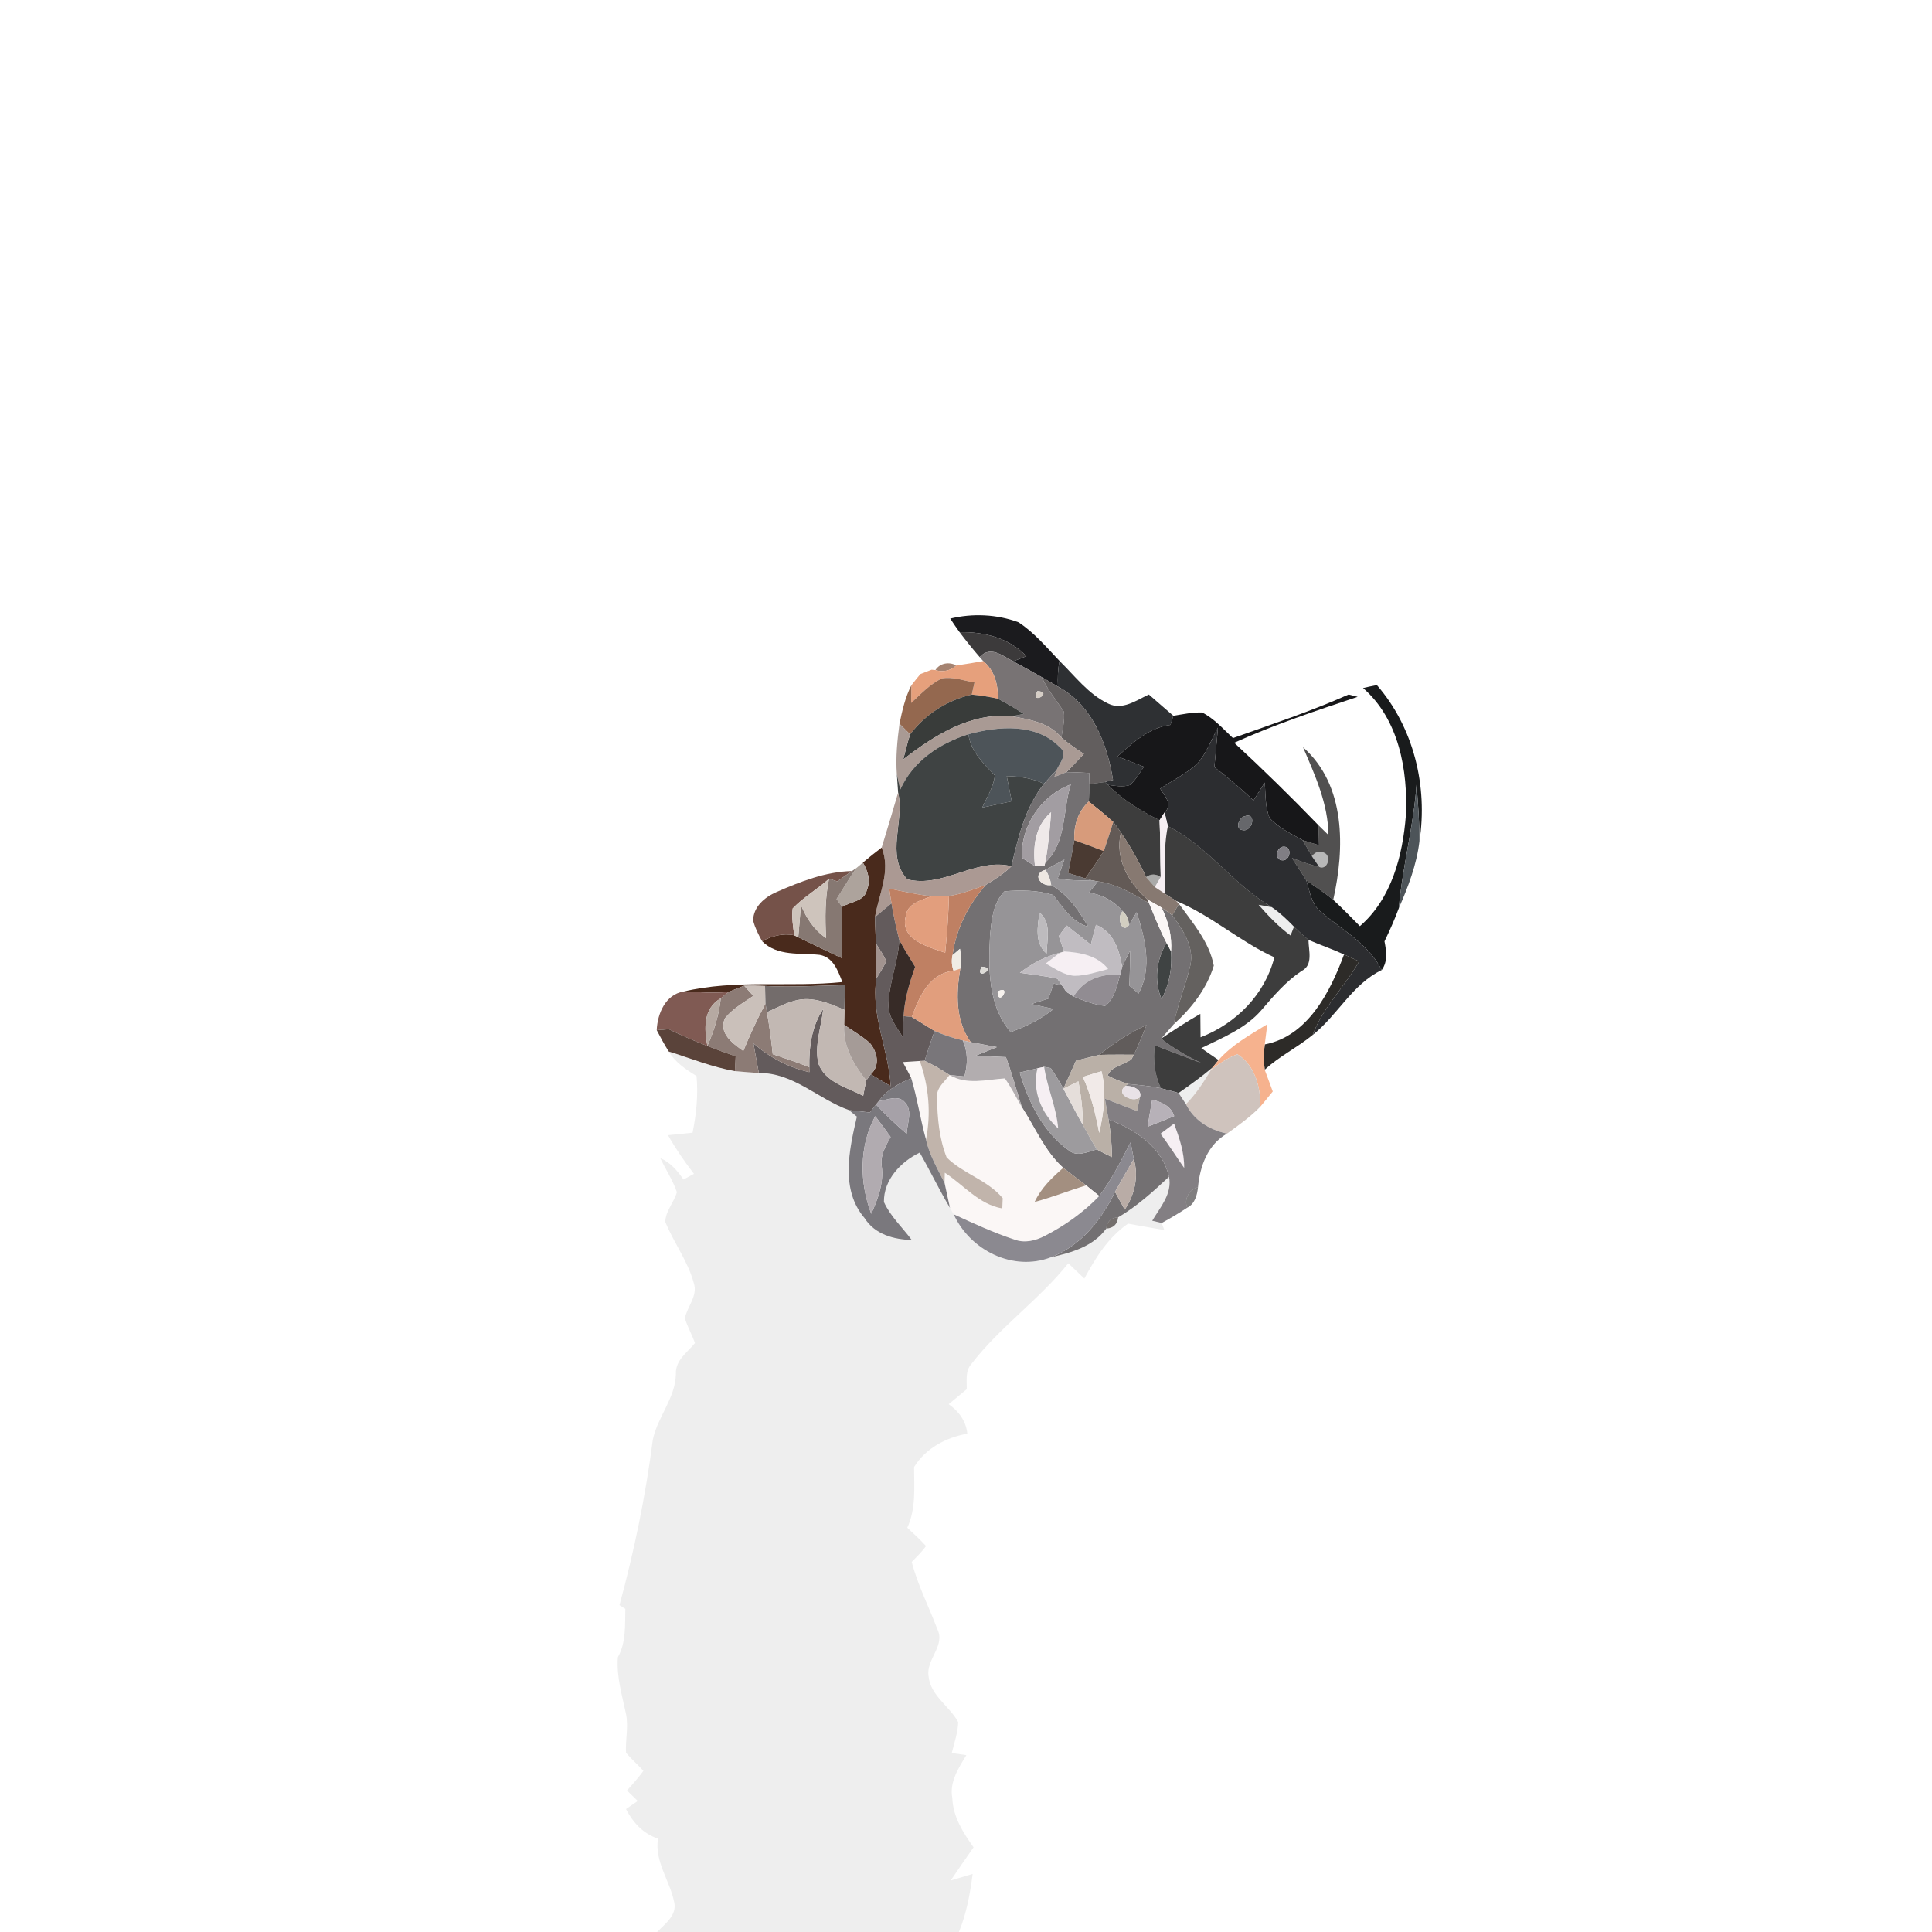 <?xml version="1.0" encoding="UTF-8" ?>
<!DOCTYPE svg PUBLIC "-//W3C//DTD SVG 1.1//EN" "http://www.w3.org/Graphics/SVG/1.1/DTD/svg11.dtd">
<svg width="384pt" height="384pt" viewBox="0 0 384 384" version="1.1" xmlns="http://www.w3.org/2000/svg">
<g id="#1b1b1efd">
<path fill="#1b1b1e" opacity="1.00" d=" M 188.87 122.95 C 193.31 121.87 198.13 122.09 202.42 123.68 C 205.57 125.73 208.01 128.67 210.59 131.37 C 210.25 133.05 210.20 134.76 210.28 136.47 C 209.22 135.82 208.14 135.21 207.07 134.60 C 205.18 133.51 203.27 132.48 201.36 131.45 C 202.24 131.10 203.13 130.76 204.01 130.42 C 200.57 126.81 195.59 125.53 190.73 125.66 C 190.08 124.78 189.47 123.86 188.87 122.95 Z" />
</g>
<g id="#333132f2">
<path fill="#333132" opacity="0.95" d=" M 190.73 125.66 C 195.59 125.53 200.57 126.81 204.01 130.42 C 203.13 130.76 202.24 131.10 201.36 131.45 C 199.23 130.31 196.82 128.28 194.72 130.60 C 193.33 129.00 192.00 127.35 190.73 125.66 Z" />
</g>
<g id="#787374ff">
<path fill="#787374" opacity="1.00" d=" M 194.72 130.60 C 196.82 128.28 199.23 130.31 201.36 131.45 C 203.27 132.48 205.18 133.51 207.07 134.60 C 208.20 137.10 209.98 139.20 211.46 141.48 C 211.67 143.19 211.18 144.90 210.97 146.60 C 208.49 143.62 204.67 143.02 201.08 142.35 C 201.69 142.24 202.89 142.02 203.50 141.91 C 201.82 140.84 200.12 139.80 198.36 138.88 C 198.36 136.06 197.69 133.25 195.42 131.40 L 194.72 130.60 M 206.19 137.36 C 204.62 140.34 209.52 137.53 206.19 137.36 Z" />
</g>
<g id="#84553dbb">
<path fill="#84553d" opacity="0.73" d=" M 185.92 133.18 C 186.84 131.76 188.64 131.50 190.08 132.26 C 188.95 133.31 187.38 133.66 185.92 133.18 Z" />
</g>
<g id="#e6a07cff">
<path fill="#e6a07c" opacity="1.00" d=" M 190.08 132.26 C 191.86 132.00 193.65 131.73 195.42 131.40 C 197.69 133.25 198.36 136.06 198.36 138.88 C 196.64 138.50 194.90 138.23 193.15 138.05 C 193.28 137.45 193.55 136.25 193.69 135.65 C 191.55 135.29 189.38 134.45 187.19 134.84 C 184.83 136.00 183.01 137.94 181.11 139.71 C 181.12 138.55 181.13 137.39 181.13 136.23 C 181.72 135.47 182.31 134.72 182.93 133.98 C 183.49 133.77 184.60 133.33 185.16 133.11 L 185.92 133.18 C 187.38 133.66 188.95 133.31 190.08 132.26 Z" />
</g>
<g id="#2e3033ff">
<path fill="#2e3033" opacity="1.00" d=" M 210.28 136.47 C 210.20 134.76 210.25 133.05 210.59 131.37 C 213.65 134.35 216.33 137.99 220.27 139.85 C 223.08 141.24 225.86 139.19 228.34 138.04 C 229.97 139.44 231.59 140.85 233.21 142.27 C 233.07 142.72 232.78 143.62 232.64 144.08 C 228.38 144.63 225.17 147.58 222.12 150.35 C 223.86 151.03 225.61 151.71 227.36 152.40 C 226.49 153.64 225.74 155.01 224.59 156.03 C 223.17 156.50 221.65 156.18 220.21 156.01 L 219.58 155.44 C 219.99 155.34 220.81 155.13 221.22 155.03 C 220.07 147.80 217.08 140.12 210.28 136.47 Z" />
</g>
<g id="#3f261a75">
<path fill="#3f261a" opacity="0.46" d=" M 182.93 133.98 C 183.49 133.77 184.60 133.33 185.16 133.11 C 184.60 133.33 183.49 133.77 182.93 133.98 Z" />
</g>
<g id="#94684fff">
<path fill="#94684f" opacity="1.00" d=" M 181.11 139.71 C 183.01 137.94 184.83 136.00 187.19 134.84 C 189.38 134.45 191.55 135.29 193.69 135.65 C 193.55 136.25 193.28 137.45 193.15 138.05 C 188.28 139.17 183.90 141.98 180.89 145.96 C 180.18 145.26 179.48 144.55 178.78 143.85 C 179.32 141.25 179.91 138.62 181.13 136.23 C 181.13 137.39 181.12 138.55 181.11 139.71 Z" />
</g>
<g id="#625e5eff">
<path fill="#625e5e" opacity="1.00" d=" M 207.07 134.60 C 208.14 135.21 209.22 135.82 210.28 136.47 C 217.08 140.12 220.07 147.80 221.22 155.03 C 220.81 155.13 219.99 155.34 219.58 155.44 C 218.57 155.58 217.56 155.72 216.55 155.84 C 216.54 155.28 216.51 154.18 216.49 153.63 C 214.98 153.56 213.47 153.47 211.97 153.47 C 213.14 152.29 214.28 151.06 215.43 149.84 C 213.88 148.84 212.36 147.80 210.97 146.60 C 211.18 144.90 211.67 143.19 211.46 141.48 C 209.98 139.20 208.20 137.10 207.07 134.60 Z" />
</g>
<g id="#191b1cfd">
<path fill="#191b1c" opacity="1.00" d=" M 270.92 136.75 C 271.83 136.54 272.74 136.34 273.67 136.17 C 281.00 144.61 283.82 156.30 282.12 167.26 C 282.16 163.48 281.83 159.71 281.55 155.94 C 280.97 164.23 278.74 172.27 278.02 180.53 C 277.19 182.77 276.22 184.95 275.18 187.10 C 275.55 189.02 275.87 191.09 274.63 192.80 C 272.02 187.66 266.88 184.92 262.66 181.34 C 260.66 179.83 260.34 177.23 259.65 175.00 C 261.44 176.26 263.29 177.45 264.99 178.85 C 266.82 180.52 268.53 182.32 270.29 184.08 C 276.59 178.64 278.81 170.04 279.43 162.06 C 279.85 153.07 278.03 142.94 270.92 136.75 Z" />
</g>
<g id="#d6cec6ff">
<path fill="#d6cec6" opacity="1.00" d=" M 206.19 137.36 C 209.52 137.53 204.62 140.34 206.19 137.36 Z" />
</g>
<g id="#393c3aff">
<path fill="#393c3a" opacity="1.00" d=" M 180.89 145.96 C 183.90 141.98 188.28 139.17 193.15 138.05 C 194.90 138.23 196.64 138.50 198.36 138.88 C 200.12 139.80 201.82 140.84 203.50 141.91 C 202.89 142.02 201.69 142.24 201.08 142.35 C 192.91 141.60 185.70 146.15 179.53 150.94 C 179.95 149.27 180.37 147.60 180.89 145.96 Z" />
</g>
<g id="#171719ff">
<path fill="#171719" opacity="1.00" d=" M 245.06 146.70 C 252.77 143.96 260.57 141.38 268.05 138.04 C 268.50 138.15 269.40 138.39 269.85 138.50 C 261.57 141.25 253.26 144.03 245.31 147.63 C 251.05 152.94 256.63 158.41 262.06 164.03 C 262.09 165.35 262.13 166.67 262.17 167.99 C 261.08 167.67 259.99 167.34 258.90 166.99 C 256.63 165.71 254.18 164.56 252.37 162.63 C 251.41 160.40 251.58 157.90 251.37 155.54 C 250.63 156.72 249.89 157.91 249.15 159.09 C 246.67 156.76 244.07 154.55 241.37 152.47 C 241.61 149.85 241.85 147.23 242.08 144.62 C 240.75 147.07 239.77 149.79 237.88 151.90 C 235.68 153.82 233.03 155.14 230.60 156.75 C 231.49 158.23 233.18 159.90 231.47 161.48 C 231.22 161.87 230.72 162.65 230.47 163.03 C 226.74 161.18 223.16 158.98 220.21 156.01 C 221.65 156.18 223.17 156.50 224.59 156.03 C 225.74 155.01 226.49 153.64 227.36 152.40 C 225.61 151.71 223.86 151.03 222.12 150.35 C 225.17 147.58 228.38 144.63 232.64 144.08 C 232.78 143.62 233.07 142.72 233.21 142.27 C 235.10 141.97 237.00 141.55 238.93 141.61 C 241.33 142.82 243.12 144.89 245.06 146.70 Z" />
</g>
<g id="#a99a94ff">
<path fill="#a99a94" opacity="1.00" d=" M 179.53 150.94 C 185.70 146.15 192.91 141.60 201.08 142.35 C 204.67 143.02 208.49 143.62 210.97 146.60 C 212.36 147.80 213.88 148.84 215.43 149.84 C 214.28 151.06 213.14 152.29 211.97 153.47 C 211.17 153.79 210.37 154.11 209.58 154.42 C 209.68 154.08 209.90 153.39 210.01 153.04 C 210.68 151.56 212.35 149.81 210.57 148.45 C 205.91 143.67 198.38 144.33 192.48 145.94 C 186.75 147.76 181.47 151.28 178.94 156.92 C 178.69 155.89 178.47 154.87 178.25 153.84 C 178.01 150.50 178.34 147.16 178.78 143.85 C 179.48 144.55 180.18 145.26 180.89 145.96 C 180.37 147.60 179.95 149.27 179.53 150.94 Z" />
</g>
<g id="#4d5459ff">
<path fill="#4d5459" opacity="1.00" d=" M 192.48 145.94 C 198.38 144.33 205.91 143.67 210.57 148.45 C 212.35 149.81 210.68 151.56 210.01 153.04 C 209.17 153.95 208.31 154.84 207.50 155.78 C 205.18 154.70 202.64 154.29 200.09 154.26 C 200.42 155.93 200.75 157.60 201.09 159.26 C 199.13 159.69 197.18 160.10 195.22 160.51 C 196.16 158.44 197.48 156.44 197.73 154.13 C 195.49 151.72 192.95 149.40 192.48 145.94 Z" />
<path fill="#4d5459" opacity="1.00" d=" M 278.02 180.53 C 278.74 172.27 280.97 164.23 281.55 155.94 C 281.83 159.71 282.16 163.48 282.12 167.26 C 281.56 171.89 279.88 176.28 278.02 180.53 Z" />
</g>
<g id="#2c2d30ff">
<path fill="#2c2d30" opacity="1.00" d=" M 237.88 151.90 C 239.77 149.79 240.75 147.07 242.08 144.62 C 241.85 147.23 241.61 149.85 241.37 152.47 C 244.07 154.55 246.67 156.76 249.15 159.09 C 249.89 157.91 250.63 156.72 251.37 155.54 C 251.58 157.90 251.41 160.40 252.37 162.63 C 254.18 164.56 256.63 165.71 258.90 166.99 C 259.54 168.04 260.14 169.11 260.75 170.18 C 261.12 170.71 261.85 171.78 262.22 172.32 C 260.36 171.88 258.57 171.20 256.79 170.54 C 257.76 172.02 258.72 173.50 259.65 175.00 C 260.34 177.23 260.66 179.83 262.66 181.34 C 266.88 184.92 272.02 187.66 274.63 192.80 C 268.76 195.63 265.87 201.78 260.91 205.70 C 262.92 200.21 267.30 196.11 270.14 191.08 C 269.14 190.62 268.14 190.16 267.14 189.71 C 264.82 188.64 262.40 187.82 260.07 186.81 C 259.06 185.99 258.11 185.10 257.19 184.19 C 255.83 182.79 254.41 181.42 252.79 180.32 C 245.16 175.87 240.08 168.16 232.12 164.21 C 231.90 163.30 231.68 162.39 231.47 161.48 C 233.18 159.90 231.49 158.23 230.60 156.75 C 233.03 155.14 235.68 153.82 237.88 151.90 M 247.33 162.25 C 246.22 162.57 245.39 164.76 246.98 165.00 C 249.02 165.39 249.84 161.32 247.33 162.25 M 255.19 168.28 C 253.66 168.24 253.21 170.99 254.94 171.00 C 256.45 171.03 256.89 168.31 255.19 168.28 Z" />
</g>
<g id="#3f4343ff">
<path fill="#3f4343" opacity="1.00" d=" M 178.94 156.92 C 181.47 151.28 186.75 147.76 192.48 145.94 C 192.95 149.40 195.49 151.72 197.73 154.13 C 197.48 156.44 196.16 158.44 195.22 160.51 C 197.18 160.10 199.13 159.69 201.09 159.26 C 200.75 157.60 200.42 155.93 200.09 154.26 C 202.64 154.29 205.18 154.70 207.50 155.78 C 203.74 160.51 202.37 166.43 201.03 172.17 C 193.88 170.42 187.43 176.58 180.33 174.78 C 175.93 169.94 179.86 163.22 178.51 157.53 C 178.42 156.30 178.33 155.07 178.25 153.84 C 178.47 154.87 178.69 155.89 178.94 156.92 M 196.25 164.27 C 196.79 164.81 196.79 164.81 196.25 164.27 M 196.22 169.21 C 196.78 169.77 196.78 169.77 196.22 169.21 Z" />
<path fill="#3f4343" opacity="1.00" d=" M 230.86 198.57 C 229.34 194.88 229.82 190.80 231.86 187.41 C 232.09 187.82 232.54 188.66 232.76 189.08 C 233.01 192.36 232.44 195.66 230.86 198.57 Z" />
</g>
<g id="#030202b0">
<path fill="#030202" opacity="0.69" d=" M 258.99 148.52 C 267.53 156.05 267.29 168.63 264.99 178.85 C 263.29 177.45 261.44 176.26 259.65 175.00 C 258.72 173.50 257.76 172.02 256.79 170.54 C 258.57 171.20 260.36 171.88 262.22 172.32 C 263.75 172.98 264.62 170.45 263.42 169.62 C 262.39 169.02 261.50 169.21 260.75 170.18 C 260.14 169.11 259.54 168.04 258.90 166.99 C 259.99 167.34 261.08 167.67 262.17 167.99 C 262.13 166.67 262.09 165.35 262.06 164.03 C 262.71 164.68 263.37 165.33 264.04 165.97 C 263.98 159.76 261.38 154.11 258.99 148.52 Z" />
</g>
<g id="#737072ff">
<path fill="#737072" opacity="1.00" d=" M 207.50 155.78 C 208.31 154.84 209.17 153.95 210.01 153.04 C 209.90 153.39 209.68 154.08 209.58 154.42 C 210.37 154.11 211.17 153.79 211.97 153.47 C 213.47 153.47 214.98 153.56 216.49 153.63 C 216.51 154.18 216.54 155.28 216.55 155.84 C 216.54 156.99 216.48 158.15 216.41 159.31 C 214.24 161.31 213.39 164.11 213.53 167.01 C 213.17 169.18 212.73 171.34 212.29 173.51 C 213.43 173.87 214.57 174.24 215.72 174.60 C 216.04 174.69 216.67 174.88 216.98 174.97 C 214.72 175.04 212.45 175.00 210.22 174.59 C 210.66 173.34 211.11 172.10 211.56 170.85 C 210.30 171.54 209.05 172.22 207.79 172.89 C 205.07 173.65 206.74 176.24 208.93 175.92 C 212.26 177.76 214.43 180.98 216.29 184.19 C 213.00 183.27 211.30 180.35 209.30 177.88 C 206.22 176.91 202.85 176.89 199.65 177.16 C 197.37 179.46 197.07 182.92 196.78 185.97 C 196.45 192.53 196.34 199.85 200.88 205.14 C 203.92 204.02 206.88 202.61 209.40 200.54 C 207.92 200.20 206.45 199.88 204.98 199.56 C 206.11 199.20 207.25 198.84 208.39 198.48 C 208.73 197.48 209.08 196.48 209.42 195.49 C 209.84 195.58 210.66 195.77 211.07 195.86 C 211.29 196.18 211.72 196.81 211.94 197.13 C 212.30 197.36 213.02 197.82 213.38 198.05 C 215.38 198.91 217.45 199.69 219.64 199.93 C 221.55 198.45 222.01 195.94 222.63 193.75 C 222.73 193.36 222.94 192.58 223.04 192.19 C 223.52 191.07 224.08 189.98 224.64 188.89 C 224.62 191.22 224.56 193.56 224.47 195.90 C 224.93 196.29 225.84 197.08 226.30 197.47 C 229.09 192.30 227.58 186.55 225.92 181.32 C 225.41 182.18 224.90 183.04 224.37 183.89 C 224.36 182.78 223.96 181.86 223.16 181.14 C 221.42 179.10 219.07 177.77 216.40 177.45 C 217.00 176.69 217.60 175.94 218.20 175.18 C 221.93 175.71 225.22 177.63 228.40 179.53 C 229.49 182.19 230.53 184.86 231.86 187.41 C 229.82 190.80 229.34 194.88 230.86 198.57 C 232.44 195.66 233.01 192.36 232.76 189.08 C 232.97 186.05 232.21 183.10 230.88 180.40 C 231.60 180.88 232.30 181.38 232.99 181.91 C 235.05 184.77 237.40 188.13 236.59 191.86 C 235.69 195.82 234.07 199.58 233.29 203.58 C 232.45 204.53 231.61 205.48 230.79 206.44 C 233.22 208.39 235.96 209.92 238.76 211.27 C 235.67 210.13 232.59 208.95 229.52 207.76 C 229.15 210.68 229.47 213.63 230.75 216.30 C 228.60 215.85 226.40 215.65 224.21 215.45 C 222.81 214.99 221.44 214.46 220.15 213.77 C 220.89 211.91 223.35 211.66 224.86 210.56 C 224.99 210.32 225.25 209.86 225.38 209.63 C 226.30 207.70 227.08 205.71 227.89 203.73 C 224.48 205.26 221.36 207.32 218.47 209.67 C 216.94 210.06 215.40 210.43 213.87 210.81 C 213.03 212.67 212.19 214.53 211.36 216.39 C 210.57 214.98 209.76 213.60 208.84 212.29 C 208.51 212.23 207.86 212.11 207.53 212.05 C 207.20 212.12 206.53 212.27 206.20 212.34 C 205.02 212.61 203.85 212.89 202.67 213.17 C 204.43 219.05 207.30 225.00 212.43 228.64 C 214.10 230.04 216.20 228.90 218.00 228.46 C 218.99 229.00 220.00 229.49 221.02 229.99 C 220.99 227.48 220.75 224.97 220.33 222.49 C 225.68 224.52 230.97 227.94 232.35 233.89 C 229.19 236.83 225.99 239.77 222.24 241.95 C 220.82 242.04 220.03 242.78 219.88 244.19 C 217.25 247.78 213.02 248.95 208.90 249.89 C 214.85 247.59 218.91 242.48 221.62 236.89 C 222.25 238.07 222.90 239.24 223.55 240.42 C 225.53 237.44 226.36 233.88 225.35 230.38 C 225.14 229.26 224.93 228.15 224.72 227.05 C 222.80 230.69 221.00 234.42 218.49 237.71 C 217.84 237.18 216.52 236.13 215.86 235.60 C 214.36 234.42 212.81 233.30 211.32 232.12 C 207.65 228.81 205.74 224.11 203.09 220.03 C 202.04 216.72 201.15 213.36 199.93 210.11 C 197.91 210.01 195.90 209.92 193.89 209.84 C 195.30 209.26 196.72 208.69 198.14 208.12 C 196.41 207.78 194.67 207.47 192.94 207.14 C 189.88 202.81 190.02 197.52 190.86 192.53 C 191.09 191.22 191.04 189.88 190.80 188.59 C 190.43 188.90 189.69 189.54 189.32 189.86 C 190.02 184.65 192.49 179.80 195.94 175.87 C 197.75 174.80 199.52 173.65 201.03 172.17 C 202.37 166.43 203.74 160.51 207.50 155.78 M 203.12 170.51 C 203.99 171.05 204.86 171.61 205.72 172.17 C 206.19 172.13 207.13 172.06 207.60 172.03 L 207.76 171.42 C 212.01 167.52 211.19 161.05 212.83 155.91 C 206.92 158.11 202.83 164.19 203.12 170.51 M 195.11 192.14 C 193.57 195.13 198.43 192.30 195.11 192.14 M 207.22 209.26 C 207.76 209.79 207.76 209.79 207.22 209.26 Z" />
</g>
<g id="#010101c2">
<path fill="#010101" opacity="0.76" d=" M 216.55 155.84 C 217.56 155.72 218.57 155.58 219.58 155.44 L 220.21 156.01 C 223.16 158.98 226.74 161.18 230.47 163.03 C 230.66 166.78 230.58 170.54 230.70 174.30 C 229.71 173.66 228.75 173.66 227.80 174.32 C 226.37 171.24 224.70 168.27 222.79 165.47 C 222.31 164.75 221.81 164.05 221.27 163.38 C 219.71 161.95 218.05 160.64 216.41 159.31 C 216.48 158.15 216.54 156.99 216.55 155.84 Z" />
</g>
<g id="#a29da2ff">
<path fill="#a29da2" opacity="1.00" d=" M 203.12 170.51 C 202.83 164.19 206.92 158.11 212.83 155.91 C 211.19 161.05 212.01 167.52 207.76 171.42 C 208.35 168.13 208.68 164.78 208.91 161.44 C 205.75 164.14 205.24 168.28 205.72 172.17 C 204.86 171.61 203.99 171.05 203.12 170.51 Z" />
</g>
<g id="#ab9993ff">
<path fill="#ab9993" opacity="1.00" d=" M 178.51 157.53 C 179.86 163.22 175.93 169.94 180.33 174.78 C 187.43 176.58 193.88 170.42 201.03 172.17 C 199.52 173.65 197.75 174.80 195.94 175.87 C 193.55 176.76 191.14 177.70 188.61 178.10 C 187.43 178.14 186.25 178.16 185.07 178.16 C 182.27 177.78 179.50 177.20 176.73 176.61 C 176.88 177.59 177.03 178.57 177.19 179.55 C 176.10 180.47 175.01 181.38 173.91 182.28 C 174.67 177.68 177.13 173.17 175.24 168.46 C 176.37 164.83 177.43 161.18 178.51 157.53 Z" />
</g>
<g id="#d79b7bff">
<path fill="#d79b7b" opacity="1.00" d=" M 213.53 167.01 C 213.39 164.11 214.24 161.31 216.41 159.31 C 218.05 160.64 219.71 161.95 221.27 163.38 C 220.67 165.32 220.03 167.25 219.39 169.17 C 217.44 168.41 215.49 167.69 213.53 167.01 Z" />
</g>
<g id="#f6eff3ff">
<path fill="#f6eff3" opacity="1.00" d=" M 230.47 163.03 C 230.72 162.65 231.22 161.87 231.47 161.48 C 231.68 162.39 231.90 163.30 232.12 164.21 C 231.22 168.62 231.57 173.17 231.55 177.65 C 230.87 177.20 230.20 176.75 229.53 176.31 C 229.82 175.80 230.41 174.80 230.70 174.30 C 230.58 170.54 230.66 166.78 230.47 163.03 Z" />
<path fill="#f6eff3" opacity="1.00" d=" M 211.49 189.11 C 214.70 189.31 218.15 189.91 220.25 192.61 C 218.04 193.16 215.82 193.96 213.51 193.94 C 211.41 193.80 209.65 192.48 207.85 191.51 C 208.79 190.78 209.75 190.06 210.71 189.35 L 211.49 189.11 Z" />
<path fill="#f6eff3" opacity="1.00" d=" M 206.20 212.34 C 206.53 212.27 207.20 212.12 207.53 212.05 C 208.15 216.20 209.97 220.09 210.32 224.29 C 206.98 221.28 205.10 216.82 206.20 212.34 Z" />
<path fill="#f6eff3" opacity="1.00" d=" M 230.66 225.34 C 231.56 224.67 232.46 224.00 233.36 223.32 C 234.40 226.16 235.41 229.07 235.36 232.14 C 233.78 229.88 232.31 227.54 230.66 225.34 Z" />
</g>
<g id="#efe9e9ff">
<path fill="#efe9e9" opacity="1.00" d=" M 205.72 172.17 C 205.24 168.28 205.75 164.14 208.91 161.44 C 208.68 164.78 208.35 168.13 207.76 171.42 L 207.60 172.03 C 207.13 172.06 206.19 172.13 205.72 172.17 Z" />
</g>
<g id="#66676bff">
<path fill="#66676b" opacity="1.00" d=" M 247.33 162.25 C 249.84 161.32 249.02 165.39 246.98 165.00 C 245.39 164.76 246.22 162.57 247.33 162.25 Z" />
</g>
<g id="#635a56ff">
<path fill="#635a56" opacity="1.00" d=" M 221.27 163.38 C 221.81 164.05 222.31 164.75 222.79 165.47 C 221.56 170.66 224.28 175.45 228.07 178.79 L 228.40 179.53 C 225.22 177.63 221.93 175.71 218.20 175.18 C 217.90 175.13 217.29 175.02 216.98 174.97 C 216.67 174.88 216.04 174.69 215.72 174.60 C 216.99 172.82 218.22 171.02 219.39 169.17 C 220.03 167.25 220.67 165.32 221.27 163.38 Z" />
</g>
<g id="#b3b2afff">
<path fill="#b3b2af" opacity="1.00" d=" M 196.25 164.27 C 196.79 164.81 196.79 164.81 196.25 164.27 Z" />
</g>
<g id="#000000c1">
<path fill="#000000" opacity="0.76" d=" M 231.55 177.65 C 231.57 173.17 231.22 168.62 232.12 164.21 C 240.08 168.16 245.16 175.87 252.79 180.32 C 252.14 180.20 250.82 179.96 250.16 179.84 C 252.09 182.05 254.13 184.19 256.51 185.94 C 256.68 185.50 257.02 184.63 257.19 184.19 C 258.11 185.10 259.06 185.99 260.07 186.81 C 260.08 188.91 261.08 191.82 258.68 193.00 C 255.58 195.07 253.15 197.92 250.75 200.73 C 247.60 204.41 243.00 206.24 238.77 208.32 C 239.90 209.12 241.04 209.91 242.20 210.69 C 241.91 211.05 241.35 211.75 241.06 212.11 C 238.90 213.95 236.58 215.61 234.25 217.24 C 233.09 216.90 231.92 216.59 230.75 216.30 C 229.47 213.63 229.15 210.68 229.52 207.76 C 232.59 208.95 235.67 210.13 238.76 211.27 C 235.96 209.92 233.22 208.39 230.79 206.44 C 233.33 204.71 235.91 203.04 238.58 201.51 C 238.60 203.06 238.60 204.61 238.62 206.17 C 245.66 203.45 251.40 197.69 253.29 190.28 C 246.42 187.14 240.76 181.96 233.76 179.06 C 233.21 178.71 232.10 178.00 231.55 177.65 Z" />
</g>
<g id="#877971fd">
<path fill="#877971" opacity="1.00" d=" M 228.07 178.79 C 224.28 175.45 221.56 170.66 222.79 165.47 C 224.70 168.27 226.37 171.24 227.80 174.32 C 228.23 174.81 229.09 175.81 229.53 176.31 C 230.20 176.75 230.87 177.20 231.55 177.65 C 232.10 178.00 233.21 178.71 233.76 179.06 L 234.34 179.67 C 234.00 180.23 233.33 181.35 232.99 181.91 C 232.30 181.38 231.60 180.88 230.88 180.40 C 229.94 179.86 229.00 179.32 228.07 178.79 Z" />
</g>
<g id="#4a3a32ff">
<path fill="#4a3a32" opacity="1.00" d=" M 213.53 167.01 C 215.49 167.69 217.44 168.41 219.39 169.17 C 218.22 171.02 216.99 172.82 215.72 174.60 C 214.57 174.24 213.43 173.87 212.29 173.51 C 212.73 171.34 213.17 169.18 213.53 167.01 Z" />
</g>
<g id="#807e84ff">
<path fill="#807e84" opacity="1.00" d=" M 255.19 168.28 C 256.89 168.31 256.45 171.03 254.94 171.00 C 253.21 170.99 253.66 168.24 255.19 168.28 Z" />
</g>
<g id="#492a1cff">
<path fill="#492a1c" opacity="1.00" d=" M 171.51 171.45 C 172.72 170.41 173.97 169.42 175.24 168.46 C 177.13 173.17 174.67 177.68 173.91 182.28 C 173.93 184.03 174.04 185.78 174.10 187.54 C 174.15 189.84 174.17 192.14 174.19 194.45 C 173.07 201.84 176.63 208.63 177.03 215.88 C 175.69 215.10 174.37 214.31 173.05 213.52 C 175.01 211.84 174.36 209.01 172.86 207.28 C 171.30 205.90 169.48 204.88 167.78 203.70 C 167.79 202.95 167.82 201.46 167.84 200.71 C 167.87 199.07 167.90 197.44 167.93 195.81 C 162.64 195.90 157.35 196.25 152.06 195.97 C 150.68 195.91 149.29 195.89 147.91 195.92 C 146.87 196.31 145.84 196.73 144.82 197.16 C 141.84 197.43 138.84 197.20 135.85 197.08 C 146.24 194.61 156.91 196.27 167.43 195.19 C 166.55 192.95 165.64 190.28 162.93 189.79 C 159.01 189.36 154.55 190.14 151.47 187.07 C 153.44 186.03 155.64 185.43 157.87 185.90 L 158.66 186.29 C 161.56 187.72 164.49 189.08 167.41 190.48 C 167.27 187.07 167.25 183.66 167.39 180.25 C 169.04 179.20 171.85 179.16 172.30 176.88 C 173.10 175.02 172.48 173.09 171.51 171.45 Z" />
</g>
<g id="#cbc9cbff">
<path fill="#cbc9cb" opacity="1.00" d=" M 196.22 169.21 C 196.78 169.77 196.78 169.77 196.22 169.21 Z" />
</g>
<g id="#02020247">
<path fill="#020202" opacity="0.28" d=" M 260.75 170.18 C 261.50 169.21 262.39 169.02 263.42 169.62 C 264.62 170.45 263.75 172.98 262.22 172.32 C 261.85 171.78 261.12 170.71 260.75 170.18 Z" />
</g>
<g id="#969497ff">
<path fill="#969497" opacity="1.00" d=" M 207.79 172.89 C 209.05 172.22 210.30 171.54 211.56 170.85 C 211.11 172.10 210.66 173.34 210.22 174.59 C 212.45 175.00 214.72 175.04 216.98 174.97 C 217.29 175.02 217.90 175.13 218.20 175.18 C 217.60 175.94 217.00 176.69 216.40 177.45 C 219.07 177.77 221.42 179.10 223.16 181.14 C 221.88 182.07 222.91 185.76 224.37 183.89 C 224.90 183.04 225.41 182.18 225.92 181.32 C 227.58 186.55 229.09 192.30 226.30 197.47 C 225.84 197.08 224.93 196.29 224.47 195.90 C 224.56 193.56 224.62 191.22 224.64 188.89 C 224.08 189.98 223.52 191.07 223.04 192.19 C 222.47 188.78 221.32 185.20 217.83 183.82 C 217.49 185.13 217.14 186.45 216.81 187.76 C 215.22 186.48 213.61 185.22 212.01 183.96 C 211.48 184.66 210.96 185.35 210.44 186.05 C 210.78 187.07 211.13 188.09 211.49 189.11 L 210.71 189.35 C 207.77 190.07 205.10 191.51 202.71 193.34 C 205.21 193.70 207.72 193.98 210.18 194.53 C 210.40 194.86 210.85 195.53 211.07 195.86 C 210.66 195.77 209.84 195.58 209.42 195.49 C 209.08 196.48 208.73 197.48 208.39 198.48 C 207.25 198.84 206.11 199.20 204.98 199.56 C 206.45 199.88 207.92 200.20 209.40 200.54 C 206.88 202.61 203.92 204.02 200.88 205.14 C 196.34 199.85 196.45 192.53 196.78 185.97 C 197.07 182.92 197.37 179.46 199.65 177.16 C 202.85 176.89 206.22 176.91 209.30 177.88 C 211.30 180.35 213.00 183.27 216.29 184.19 C 214.43 180.98 212.26 177.76 208.93 175.92 C 208.78 174.82 208.40 173.81 207.79 172.89 M 206.61 181.38 C 206.22 184.14 205.59 187.46 208.02 189.53 C 208.08 186.79 209.06 183.41 206.61 181.38 M 198.27 197.07 C 198.37 200.40 201.27 195.54 198.27 197.07 Z" />
</g>
<g id="#ada39cff">
<path fill="#ada39c" opacity="1.00" d=" M 170.13 172.60 C 170.47 172.32 171.16 171.74 171.51 171.45 C 172.48 173.09 173.10 175.02 172.30 176.88 C 171.85 179.16 169.04 179.20 167.39 180.25 C 167.11 179.86 166.55 179.09 166.27 178.70 C 167.55 176.66 168.79 174.60 170.13 172.60 Z" />
</g>
<g id="#755249ff">
<path fill="#755249" opacity="1.00" d=" M 154.34 177.30 C 159.11 175.22 164.06 173.26 169.33 173.13 C 168.35 173.80 167.38 174.49 166.41 175.18 C 166.00 175.05 165.19 174.79 164.78 174.66 C 162.47 176.74 159.71 178.31 157.55 180.57 C 157.33 182.35 157.62 184.14 157.87 185.90 C 155.64 185.43 153.44 186.03 151.47 187.07 C 150.75 185.77 150.08 184.44 149.70 183.00 C 149.69 180.25 152.01 178.30 154.34 177.30 Z" />
</g>
<g id="#867872ff">
<path fill="#867872" opacity="1.00" d=" M 169.33 173.13 L 170.13 172.60 C 168.79 174.60 167.55 176.66 166.27 178.70 C 166.55 179.09 167.11 179.86 167.39 180.25 C 167.25 183.66 167.27 187.07 167.41 190.48 C 164.49 189.08 161.56 187.72 158.66 186.29 C 158.85 184.15 159.03 182.00 159.19 179.86 C 160.24 182.47 161.82 184.85 164.19 186.45 C 163.98 182.51 163.96 178.53 164.78 174.66 C 165.19 174.79 166.00 175.05 166.41 175.18 C 167.38 174.49 168.35 173.80 169.33 173.13 Z" />
</g>
<g id="#eee8e2ff">
<path fill="#eee8e2" opacity="1.00" d=" M 208.93 175.92 C 206.74 176.24 205.07 173.65 207.79 172.89 C 208.40 173.81 208.78 174.82 208.93 175.92 Z" />
</g>
<g id="#0e0c0b58">
<path fill="#0e0c0b" opacity="0.35" d=" M 227.80 174.32 C 228.75 173.66 229.71 173.66 230.70 174.30 C 230.41 174.80 229.82 175.80 229.53 176.31 C 229.09 175.81 228.23 174.81 227.80 174.32 Z" />
</g>
<g id="#cec4bcff">
<path fill="#cec4bc" opacity="1.00" d=" M 157.55 180.57 C 159.71 178.31 162.47 176.74 164.78 174.66 C 163.96 178.53 163.98 182.51 164.19 186.45 C 161.82 184.85 160.24 182.47 159.19 179.86 C 159.03 182.00 158.85 184.15 158.66 186.29 L 157.87 185.90 C 157.62 184.14 157.33 182.35 157.55 180.57 Z" />
</g>
<g id="#bf8063ff">
<path fill="#bf8063" opacity="1.00" d=" M 176.73 176.61 C 179.50 177.20 182.27 177.78 185.07 178.16 C 183.05 178.94 180.23 179.62 180.00 182.22 C 178.89 186.81 184.60 188.23 187.86 189.37 C 188.25 185.62 188.50 181.86 188.61 178.10 C 191.14 177.70 193.55 176.76 195.94 175.87 C 192.49 179.80 190.02 184.65 189.32 189.86 C 189.09 190.91 189.16 191.93 189.53 192.95 C 184.66 193.49 182.71 198.13 181.23 202.13 C 180.82 202.09 180.01 202.00 179.60 201.96 C 179.77 198.58 180.77 195.33 181.89 192.17 C 180.81 190.40 179.71 188.65 178.74 186.83 C 178.13 184.43 177.59 182.00 177.19 179.55 C 177.03 178.57 176.88 177.59 176.73 176.61 Z" />
</g>
<g id="#e29e7dff">
<path fill="#e29e7d" opacity="1.00" d=" M 185.07 178.16 C 186.25 178.16 187.43 178.14 188.61 178.10 C 188.50 181.86 188.25 185.62 187.86 189.37 C 184.60 188.23 178.89 186.81 180.00 182.22 C 180.23 179.62 183.05 178.94 185.07 178.16 Z" />
</g>
<g id="#fbf7f6ff">
<path fill="#fbf7f6" opacity="1.00" d=" M 228.07 178.79 C 229.00 179.32 229.94 179.86 230.88 180.40 C 232.21 183.10 232.97 186.05 232.76 189.08 C 232.54 188.66 232.09 187.82 231.86 187.41 C 230.53 184.86 229.49 182.19 228.40 179.53 L 228.07 178.79 Z" />
<path fill="#fbf7f6" opacity="1.00" d=" M 179.44 211.10 C 180.56 211.02 181.69 210.94 182.81 210.88 C 184.61 215.90 185.07 221.26 184.05 226.50 C 182.93 222.48 182.33 218.33 181.13 214.33 C 180.61 213.23 180.02 212.17 179.44 211.10 Z" />
<path fill="#fbf7f6" opacity="1.00" d=" M 186.24 218.08 C 186.10 216.20 187.73 215.01 188.74 213.67 C 192.16 215.70 196.04 214.57 199.73 214.34 C 201.00 216.14 201.97 218.13 203.09 220.03 C 205.74 224.11 207.65 228.81 211.32 232.12 C 209.09 234.07 206.90 236.16 205.64 238.90 C 209.10 237.98 212.43 236.65 215.86 235.60 C 216.52 236.13 217.84 237.18 218.49 237.71 C 215.38 240.95 211.66 243.59 207.67 245.64 C 205.82 246.61 203.64 247.14 201.62 246.37 C 197.48 245.01 193.51 243.17 189.55 241.35 C 189.37 241.03 189.01 240.40 188.82 240.09 C 188.44 238.43 188.10 236.77 187.74 235.12 C 187.75 234.61 187.77 233.60 187.79 233.09 C 191.53 235.53 194.61 239.41 199.21 240.19 C 199.23 239.68 199.28 238.66 199.30 238.15 C 196.30 234.54 191.43 233.30 188.15 230.04 C 186.66 226.27 186.30 222.10 186.24 218.08 Z" />
</g>
<g id="#635b5cff">
<path fill="#635b5c" opacity="1.00" d=" M 173.91 182.28 C 175.01 181.38 176.10 180.47 177.19 179.55 C 177.59 182.00 178.13 184.43 178.74 186.83 C 178.54 191.17 176.69 195.24 176.61 199.58 C 176.47 202.10 178.22 204.11 179.45 206.14 C 179.49 204.74 179.54 203.35 179.60 201.96 C 180.01 202.00 180.82 202.09 181.23 202.13 C 182.76 203.02 184.23 204.01 185.76 204.91 C 185.04 206.87 184.38 208.86 183.77 210.85 L 182.81 210.88 C 181.69 210.94 180.56 211.02 179.44 211.10 C 180.02 212.17 180.61 213.23 181.13 214.33 C 178.67 215.32 176.25 216.60 174.69 218.84 L 174.12 219.53 C 173.70 220.05 173.31 220.59 172.91 221.12 C 171.52 220.96 170.12 220.81 168.73 220.64 C 162.62 218.46 157.68 213.17 150.83 213.27 C 150.45 211.31 150.10 209.35 149.76 207.38 C 152.96 210.16 156.72 212.19 160.88 213.09 L 160.86 212.12 C 160.79 208.09 161.32 203.95 163.63 200.54 C 163.23 204.11 161.87 207.72 162.64 211.33 C 163.98 215.11 168.35 216.14 171.57 217.80 C 171.75 216.78 171.96 215.76 172.18 214.75 C 172.40 214.44 172.83 213.83 173.05 213.52 C 174.37 214.31 175.69 215.10 177.03 215.88 C 176.63 208.63 173.07 201.84 174.19 194.45 C 174.88 193.33 175.62 192.22 176.16 191.02 C 175.59 189.79 174.83 188.67 174.10 187.54 C 174.04 185.78 173.93 184.03 173.91 182.28 M 176.24 185.28 C 176.78 185.81 176.78 185.81 176.24 185.28 Z" />
</g>
<g id="#64615ffe">
<path fill="#64615f" opacity="1.00" d=" M 234.34 179.67 C 237.07 183.43 240.37 187.25 241.25 191.93 C 239.86 196.51 236.81 200.41 233.29 203.58 C 234.07 199.58 235.69 195.82 236.59 191.86 C 237.40 188.13 235.05 184.77 232.99 181.91 C 233.33 181.35 234.00 180.23 234.34 179.67 Z" />
</g>
<g id="#00000013">
<path fill="#000000" opacity="0.07" d=" M 250.16 179.84 C 250.82 179.96 252.14 180.20 252.79 180.32 C 254.41 181.42 255.83 182.79 257.19 184.19 C 257.02 184.63 256.68 185.50 256.51 185.94 C 254.13 184.19 252.09 182.05 250.16 179.84 Z" />
<path fill="#000000" opacity="0.07" d=" M 132.91 208.99 C 137.28 210.35 141.55 212.10 146.07 212.89 C 147.65 213.05 149.24 213.15 150.83 213.27 C 157.68 213.17 162.62 218.46 168.73 220.64 C 169.13 220.97 169.92 221.62 170.31 221.94 C 168.78 228.53 166.98 236.44 171.85 242.12 C 173.86 245.33 177.64 246.37 181.22 246.46 C 179.37 243.95 176.99 241.78 175.69 238.91 C 175.62 234.50 179.04 230.91 182.80 229.09 C 184.88 232.72 186.68 236.50 188.82 240.09 C 189.01 240.40 189.37 241.03 189.55 241.35 C 192.80 248.50 201.33 252.80 208.90 249.89 C 213.02 248.95 217.25 247.78 219.88 244.19 C 221.29 244.10 222.08 243.35 222.24 241.95 C 225.99 239.77 229.19 236.83 232.35 233.89 C 233.02 237.27 230.61 239.93 229.01 242.63 C 229.48 242.75 230.42 242.97 230.89 243.08 C 231.02 243.43 231.29 244.13 231.42 244.48 C 229.02 244.07 226.61 243.65 224.21 243.21 C 220.27 245.93 217.76 249.99 215.52 254.12 C 214.46 253.10 213.40 252.09 212.33 251.09 C 206.52 258.36 198.71 263.75 193.04 271.14 C 191.82 272.52 192.19 274.44 192.14 276.12 C 190.96 277.12 189.76 278.11 188.56 279.10 C 190.58 280.51 192.01 282.46 192.26 284.96 C 188.05 285.70 183.96 287.86 181.68 291.59 C 181.68 295.65 182.10 299.81 180.33 303.65 C 181.60 304.83 182.89 305.99 184.05 307.29 C 183.23 308.45 182.20 309.43 181.21 310.45 C 182.41 315.06 184.61 319.31 186.28 323.76 C 187.99 327.08 184.01 329.81 184.56 333.16 C 184.94 337.04 188.73 339.09 190.45 342.29 C 190.39 344.39 189.66 346.40 189.17 348.43 C 190.14 348.57 191.10 348.71 192.07 348.85 C 190.51 351.42 188.68 354.20 189.28 357.37 C 189.40 361.07 191.42 364.25 193.50 367.17 C 191.97 369.36 190.45 371.55 188.96 373.77 C 190.42 373.33 191.87 372.89 193.32 372.46 C 192.82 376.39 192.10 380.32 190.59 384.00 L 130.60 384.00 C 132.18 382.39 134.60 380.65 134.00 378.07 C 133.15 373.79 130.06 370.00 130.78 365.44 C 127.85 364.48 125.80 362.24 124.42 359.57 C 125.20 359.03 125.98 358.49 126.76 357.96 C 126.05 357.26 125.33 356.57 124.62 355.88 C 125.74 354.60 126.89 353.35 127.88 351.97 C 126.77 350.73 125.50 349.65 124.43 348.39 C 124.27 345.81 124.96 343.21 124.42 340.65 C 123.65 336.94 122.50 333.23 122.81 329.39 C 124.46 326.44 124.21 323.02 124.29 319.77 C 124.00 319.59 123.42 319.22 123.13 319.04 C 126.06 308.25 128.33 297.27 129.75 286.18 C 130.68 281.60 134.24 277.93 134.34 273.10 C 134.22 270.35 136.58 268.84 138.13 266.95 C 137.54 265.27 136.64 263.71 136.12 262.01 C 136.60 259.68 138.74 257.53 137.90 255.04 C 136.74 250.66 133.90 247.01 132.23 242.85 C 132.28 240.71 133.96 238.98 134.54 236.95 C 133.72 234.57 132.31 232.45 131.24 230.19 C 133.25 231.03 134.64 232.70 135.85 234.44 C 136.54 234.06 137.23 233.68 137.93 233.31 C 136.04 230.86 134.29 228.31 132.77 225.63 C 134.39 225.45 136.02 225.29 137.65 225.13 C 138.41 221.42 138.79 217.63 138.44 213.86 C 136.33 212.57 134.21 211.16 132.91 208.99 Z" />
<path fill="#000000" opacity="0.07" d=" M 234.25 217.24 C 236.58 215.61 238.90 213.95 241.06 212.11 L 240.69 212.66 C 239.23 215.07 237.71 217.45 235.71 219.45 C 235.22 218.71 234.73 217.97 234.25 217.24 Z" />
</g>
<g id="#d2cec1ff">
<path fill="#d2cec1" opacity="1.00" d=" M 223.16 181.14 C 223.96 181.86 224.36 182.78 224.37 183.89 C 222.91 185.76 221.88 182.07 223.16 181.14 Z" />
</g>
<g id="#bdbbbeff">
<path fill="#bdbbbe" opacity="1.00" d=" M 206.61 181.38 C 209.06 183.41 208.08 186.79 208.02 189.53 C 205.59 187.46 206.22 184.14 206.61 181.38 Z" />
</g>
<g id="#c0bcc1ff">
<path fill="#c0bcc1" opacity="1.00" d=" M 210.44 186.05 C 210.96 185.35 211.48 184.66 212.01 183.96 C 213.61 185.22 215.22 186.48 216.81 187.76 C 217.14 186.45 217.49 185.13 217.83 183.82 C 221.32 185.20 222.47 188.78 223.04 192.19 C 222.94 192.58 222.73 193.36 222.63 193.75 C 218.87 193.45 215.37 194.74 213.38 198.05 C 213.02 197.82 212.30 197.36 211.94 197.13 C 211.72 196.81 211.29 196.18 211.07 195.86 C 210.85 195.53 210.40 194.86 210.18 194.53 C 207.72 193.98 205.21 193.70 202.71 193.34 C 205.10 191.51 207.77 190.07 210.71 189.35 C 209.75 190.06 208.79 190.78 207.85 191.51 C 209.65 192.48 211.41 193.80 213.51 193.94 C 215.82 193.96 218.04 193.16 220.25 192.61 C 218.15 189.91 214.70 189.31 211.49 189.11 C 211.13 188.09 210.78 187.07 210.44 186.05 Z" />
</g>
<g id="#dacfc4ff">
<path fill="#dacfc4" opacity="1.00" d=" M 176.24 185.28 C 176.78 185.81 176.78 185.81 176.24 185.28 Z" />
</g>
<g id="#372b27ff">
<path fill="#372b27" opacity="1.00" d=" M 176.61 199.58 C 176.69 195.24 178.54 191.17 178.74 186.83 C 179.71 188.65 180.81 190.40 181.89 192.17 C 180.77 195.33 179.77 198.58 179.60 201.96 C 179.54 203.35 179.49 204.74 179.45 206.14 C 178.22 204.11 176.47 202.10 176.61 199.58 Z" />
</g>
<g id="#a2938fff">
<path fill="#a2938f" opacity="1.00" d=" M 174.10 187.54 C 174.83 188.67 175.59 189.79 176.16 191.02 C 175.62 192.22 174.88 193.33 174.19 194.45 C 174.17 192.14 174.15 189.84 174.10 187.54 Z" />
</g>
<g id="#f0ece5ff">
<path fill="#f0ece5" opacity="1.00" d=" M 189.32 189.86 C 189.69 189.54 190.43 188.90 190.80 188.59 C 191.04 189.88 191.09 191.22 190.86 192.53 C 190.52 192.64 189.86 192.84 189.53 192.95 C 189.16 191.93 189.09 190.91 189.32 189.86 Z" />
</g>
<g id="#2d2b28fd">
<path fill="#2d2b28" opacity="1.00" d=" M 267.14 189.71 C 268.14 190.16 269.14 190.62 270.14 191.08 C 267.30 196.11 262.92 200.21 260.91 205.70 C 257.87 208.20 254.27 209.93 251.37 212.62 C 251.15 210.95 251.15 209.26 251.38 207.59 C 259.95 205.93 264.38 197.17 267.14 189.71 Z" />
</g>
<g id="#dddbd7ff">
<path fill="#dddbd7" opacity="1.00" d=" M 195.11 192.14 C 198.43 192.30 193.57 195.13 195.11 192.14 Z" />
</g>
<g id="#e19e7dff">
<path fill="#e19e7d" opacity="1.00" d=" M 181.23 202.13 C 182.71 198.13 184.66 193.49 189.53 192.95 C 189.86 192.84 190.52 192.64 190.86 192.53 C 190.02 197.52 189.88 202.81 192.94 207.14 C 192.55 207.05 191.77 206.88 191.38 206.80 C 189.46 206.33 187.57 205.72 185.76 204.91 C 184.23 204.01 182.76 203.02 181.23 202.13 Z" />
</g>
<g id="#918c92ff">
<path fill="#918c92" opacity="1.00" d=" M 213.38 198.05 C 215.37 194.74 218.87 193.45 222.63 193.75 C 222.01 195.94 221.55 198.45 219.64 199.93 C 217.45 199.69 215.38 198.91 213.38 198.05 Z" />
</g>
<g id="#8c7b75ff">
<path fill="#8c7b75" opacity="1.00" d=" M 144.82 197.16 C 145.84 196.73 146.87 196.31 147.91 195.92 C 148.51 196.59 149.12 197.26 149.73 197.94 C 147.77 199.29 145.63 200.49 144.11 202.36 C 142.73 205.32 145.66 207.41 147.74 208.89 C 149.05 205.68 150.51 202.53 152.15 199.46 C 152.22 199.90 152.36 200.76 152.43 201.19 C 152.93 203.95 153.30 206.74 153.59 209.53 C 156.02 210.35 158.48 211.14 160.86 212.12 L 160.88 213.09 C 156.72 212.19 152.96 210.16 149.76 207.38 C 150.10 209.35 150.45 211.31 150.83 213.27 C 149.24 213.15 147.65 213.05 146.07 212.89 C 146.12 211.90 146.17 210.93 146.22 209.96 C 144.33 209.30 142.45 208.62 140.59 207.90 C 141.93 204.88 142.91 201.71 143.26 198.42 C 143.76 197.98 144.29 197.56 144.82 197.16 Z" />
</g>
<g id="#cac0baff">
<path fill="#cac0ba" opacity="1.00" d=" M 147.91 195.92 C 149.29 195.89 150.68 195.91 152.06 195.97 C 152.09 197.13 152.12 198.30 152.15 199.46 C 150.51 202.53 149.05 205.68 147.74 208.89 C 145.66 207.41 142.73 205.32 144.11 202.36 C 145.63 200.49 147.77 199.29 149.73 197.94 C 149.12 197.26 148.51 196.59 147.91 195.92 Z" />
</g>
<g id="#736c6bfe">
<path fill="#736c6b" opacity="1.00" d=" M 152.06 195.97 C 157.35 196.25 162.64 195.90 167.93 195.81 C 167.90 197.44 167.87 199.07 167.84 200.71 C 165.39 199.67 162.85 198.55 160.14 198.58 C 157.36 198.64 154.90 200.09 152.43 201.19 C 152.36 200.76 152.22 199.90 152.15 199.46 C 152.12 198.30 152.09 197.13 152.06 195.97 Z" />
</g>
<g id="#805a53ff">
<path fill="#805a53" opacity="1.00" d=" M 130.53 204.75 C 130.66 201.50 132.27 197.65 135.85 197.08 C 138.84 197.20 141.84 197.43 144.82 197.16 C 144.29 197.56 143.76 197.98 143.26 198.42 C 139.74 200.45 139.95 204.41 140.59 207.90 C 137.98 206.89 135.42 205.77 132.90 204.56 C 132.31 204.61 131.12 204.70 130.53 204.75 Z" />
</g>
<g id="#f7f2eeff">
<path fill="#f7f2ee" opacity="1.00" d=" M 198.27 197.07 C 201.27 195.54 198.37 200.40 198.27 197.07 Z" />
</g>
<g id="#c2b8b3ff">
<path fill="#c2b8b3" opacity="1.00" d=" M 160.14 198.58 C 162.85 198.55 165.39 199.67 167.84 200.71 C 167.82 201.46 167.79 202.95 167.78 203.70 C 167.51 207.87 169.66 211.61 172.18 214.75 C 171.96 215.76 171.75 216.78 171.57 217.80 C 168.35 216.14 163.98 215.11 162.64 211.33 C 161.87 207.72 163.23 204.11 163.63 200.54 C 161.32 203.95 160.79 208.09 160.86 212.12 C 158.48 211.14 156.02 210.35 153.59 209.53 C 153.30 206.74 152.93 203.95 152.43 201.19 C 154.90 200.09 157.36 198.64 160.14 198.58 Z" />
</g>
<g id="#b6a9a2ff">
<path fill="#b6a9a2" opacity="1.00" d=" M 140.59 207.90 C 139.95 204.41 139.74 200.45 143.26 198.42 C 142.91 201.71 141.93 204.88 140.59 207.90 Z" />
</g>
<g id="#5a433afe">
<path fill="#5a433a" opacity="1.00" d=" M 130.53 204.75 C 131.12 204.70 132.31 204.61 132.90 204.56 C 135.42 205.77 137.98 206.89 140.59 207.90 C 142.45 208.62 144.33 209.30 146.22 209.96 C 146.17 210.93 146.12 211.90 146.07 212.89 C 141.55 212.10 137.28 210.35 132.91 208.99 C 132.06 207.61 131.27 206.19 130.53 204.75 Z" />
</g>
<g id="#a59b97ff">
<path fill="#a59b97" opacity="1.00" d=" M 172.18 214.75 C 169.66 211.61 167.51 207.87 167.78 203.70 C 169.48 204.88 171.30 205.90 172.86 207.28 C 174.36 209.01 175.01 211.84 173.05 213.52 C 172.83 213.83 172.40 214.44 172.18 214.75 Z" />
</g>
<g id="#615c5bff">
<path fill="#615c5b" opacity="1.00" d=" M 218.47 209.67 C 221.36 207.32 224.48 205.26 227.89 203.73 C 227.08 205.71 226.30 207.70 225.38 209.63 C 223.08 209.63 220.77 209.61 218.47 209.67 Z" />
</g>
<g id="#f6b28eff">
<path fill="#f6b28e" opacity="1.00" d=" M 242.20 210.69 C 244.87 207.64 248.48 205.67 251.89 203.57 C 251.76 204.58 251.51 206.59 251.38 207.59 C 251.15 209.26 251.15 210.95 251.37 212.62 C 251.90 214.06 252.45 215.49 252.97 216.94 C 252.14 217.95 251.33 218.98 250.48 219.98 C 250.61 216.09 249.40 211.72 245.94 209.53 C 244.01 210.24 242.31 211.43 240.69 212.66 L 241.06 212.11 C 241.35 211.75 241.91 211.05 242.20 210.69 Z" />
</g>
<g id="#79767aff">
<path fill="#79767a" opacity="1.00" d=" M 185.76 204.91 C 187.57 205.72 189.46 206.33 191.38 206.80 C 192.37 209.09 192.38 211.57 191.68 213.95 C 190.95 213.88 189.48 213.74 188.74 213.67 C 187.15 212.62 185.50 211.65 183.77 210.85 C 184.38 208.86 185.04 206.87 185.76 204.91 Z" />
</g>
<g id="#b2adafff">
<path fill="#b2adaf" opacity="1.00" d=" M 191.38 206.80 C 191.77 206.88 192.55 207.05 192.94 207.14 C 194.67 207.47 196.41 207.78 198.14 208.12 C 196.72 208.69 195.30 209.26 193.89 209.84 C 195.90 209.92 197.91 210.01 199.93 210.11 C 201.15 213.36 202.04 216.72 203.09 220.03 C 201.97 218.13 201.00 216.14 199.73 214.34 C 196.04 214.57 192.16 215.70 188.74 213.67 C 189.48 213.74 190.95 213.88 191.68 213.95 C 192.38 211.57 192.37 209.09 191.38 206.80 Z" />
</g>
<g id="#e8ddd4ff">
<path fill="#e8ddd4" opacity="1.00" d=" M 207.22 209.26 C 207.76 209.79 207.76 209.79 207.22 209.26 Z" />
</g>
<g id="#cfc3bdff">
<path fill="#cfc3bd" opacity="1.00" d=" M 240.69 212.66 C 242.31 211.43 244.01 210.24 245.94 209.53 C 249.40 211.72 250.61 216.09 250.48 219.98 C 248.50 222.01 246.17 223.66 243.88 225.31 C 240.42 224.57 237.32 222.70 235.71 219.45 C 237.71 217.45 239.23 215.07 240.69 212.66 Z" />
</g>
<g id="#bab0a7ff">
<path fill="#bab0a7" opacity="1.00" d=" M 213.87 210.81 C 215.40 210.43 216.94 210.06 218.47 209.67 C 220.77 209.61 223.08 209.63 225.38 209.63 C 225.25 209.86 224.99 210.32 224.86 210.56 C 223.35 211.66 220.89 211.91 220.15 213.77 C 221.44 214.46 222.81 214.99 224.21 215.45 L 223.70 215.84 C 221.57 217.42 225.07 219.26 226.56 218.11 C 226.38 219.01 226.19 219.92 226.00 220.83 C 223.86 220.01 221.73 219.19 219.60 218.36 C 219.84 219.73 220.09 221.11 220.33 222.49 C 220.75 224.97 220.99 227.48 221.02 229.99 C 220.00 229.49 218.99 229.00 218.00 228.46 C 217.01 226.85 216.11 225.20 215.21 223.55 C 215.24 220.65 214.87 217.77 214.34 214.92 C 213.59 215.29 212.10 216.02 211.36 216.39 C 212.19 214.53 213.03 212.67 213.87 210.81 M 215.23 214.05 C 216.83 217.59 217.75 221.37 218.48 225.17 C 219.38 221.15 219.96 216.98 218.93 212.92 C 217.69 213.28 216.46 213.66 215.23 214.05 Z" />
</g>
<g id="#c1b4abff">
<path fill="#c1b4ab" opacity="1.00" d=" M 182.81 210.88 L 183.77 210.85 C 185.50 211.65 187.15 212.62 188.74 213.67 C 187.73 215.01 186.10 216.20 186.24 218.08 C 186.30 222.10 186.66 226.27 188.15 230.04 C 191.43 233.30 196.30 234.54 199.30 238.15 C 199.28 238.66 199.23 239.68 199.21 240.19 C 194.61 239.41 191.53 235.53 187.79 233.09 C 187.77 233.60 187.75 234.61 187.74 235.12 C 186.36 232.32 184.72 229.59 184.05 226.50 C 185.07 221.26 184.61 215.90 182.81 210.88 Z" />
</g>
<g id="#9d9b9eff">
<path fill="#9d9b9e" opacity="1.00" d=" M 202.67 213.17 C 203.85 212.89 205.02 212.61 206.20 212.34 C 205.10 216.82 206.98 221.28 210.32 224.29 C 209.97 220.09 208.15 216.20 207.53 212.05 C 207.86 212.11 208.51 212.23 208.84 212.29 C 209.76 213.60 210.57 214.98 211.36 216.39 C 212.63 218.78 213.86 221.19 215.21 223.55 C 216.11 225.20 217.01 226.85 218.00 228.46 C 216.20 228.90 214.10 230.04 212.43 228.64 C 207.30 225.00 204.43 219.05 202.67 213.17 Z" />
</g>
<g id="#f1eae8ff">
<path fill="#f1eae8" opacity="1.00" d=" M 215.23 214.05 C 216.46 213.66 217.69 213.28 218.93 212.92 C 219.96 216.98 219.38 221.15 218.48 225.17 C 217.75 221.37 216.83 217.59 215.23 214.05 Z" />
</g>
<g id="#7a787dff">
<path fill="#7a787d" opacity="1.00" d=" M 174.69 218.84 C 176.25 216.60 178.67 215.32 181.13 214.33 C 182.33 218.33 182.93 222.48 184.05 226.50 C 184.72 229.59 186.36 232.32 187.74 235.12 C 188.10 236.77 188.44 238.43 188.82 240.09 C 186.68 236.50 184.88 232.72 182.80 229.09 C 179.04 230.91 175.62 234.50 175.69 238.91 C 176.99 241.78 179.37 243.95 181.22 246.46 C 177.64 246.37 173.86 245.33 171.85 242.12 C 166.98 236.44 168.78 228.53 170.31 221.94 C 169.92 221.62 169.13 220.97 168.73 220.64 C 170.12 220.81 171.52 220.96 172.91 221.12 C 173.31 220.59 173.70 220.05 174.12 219.53 C 176.04 221.57 178.06 223.53 180.21 225.34 C 180.28 223.31 181.47 220.83 179.88 219.13 C 178.55 217.52 176.37 218.64 174.69 218.84 M 173.96 221.85 C 170.74 227.73 170.80 235.07 173.17 241.25 C 174.49 238.30 175.68 235.16 175.26 231.87 C 174.89 229.71 176.01 227.78 177.02 225.98 C 176.02 224.58 175.00 223.21 173.96 221.85 Z" />
</g>
<g id="#e5dedaff">
<path fill="#e5deda" opacity="1.00" d=" M 211.36 216.39 C 212.10 216.02 213.59 215.29 214.34 214.92 C 214.87 217.77 215.24 220.65 215.21 223.55 C 213.86 221.19 212.63 218.78 211.36 216.39 Z" />
</g>
<g id="#837f83ff">
<path fill="#837f83" opacity="1.00" d=" M 224.21 215.45 C 226.40 215.65 228.60 215.85 230.75 216.30 C 231.92 216.59 233.09 216.90 234.25 217.24 C 234.73 217.97 235.22 218.71 235.71 219.45 C 237.32 222.70 240.42 224.57 243.88 225.31 C 240.02 227.52 238.50 231.79 238.11 235.99 C 236.34 236.38 235.28 238.35 235.97 240.04 C 234.32 241.13 232.62 242.14 230.89 243.08 C 230.42 242.97 229.48 242.75 229.01 242.63 C 230.61 239.93 233.02 237.27 232.35 233.89 C 230.97 227.94 225.68 224.52 220.33 222.49 C 220.09 221.11 219.84 219.73 219.60 218.36 C 221.73 219.19 223.86 220.01 226.00 220.83 C 226.19 219.92 226.38 219.01 226.56 218.11 C 227.12 216.49 224.93 215.76 223.70 215.84 L 224.21 215.45 M 229.01 218.56 C 228.68 220.35 228.39 222.14 228.10 223.94 C 229.87 223.26 231.63 222.56 233.38 221.83 C 232.73 219.81 230.89 219.07 229.01 218.56 M 230.66 225.34 C 232.31 227.54 233.78 229.88 235.36 232.14 C 235.41 229.07 234.40 226.16 233.36 223.32 C 232.46 224.00 231.56 224.67 230.66 225.34 Z" />
</g>
<g id="#e9e2e7ff">
<path fill="#e9e2e7" opacity="1.00" d=" M 226.56 218.11 C 225.07 219.26 221.57 217.42 223.70 215.84 C 224.93 215.76 227.12 216.49 226.56 218.11 Z" />
</g>
<g id="#a6a1a8ff">
<path fill="#a6a1a8" opacity="1.00" d=" M 174.69 218.84 C 176.37 218.64 178.55 217.52 179.88 219.13 C 181.47 220.83 180.28 223.31 180.21 225.34 C 178.06 223.53 176.04 221.57 174.12 219.53 L 174.69 218.84 Z" />
</g>
<g id="#b7b1b8ff">
<path fill="#b7b1b8" opacity="1.00" d=" M 229.01 218.56 C 230.89 219.07 232.73 219.81 233.38 221.83 C 231.63 222.56 229.87 223.26 228.10 223.94 C 228.39 222.14 228.68 220.35 229.01 218.56 Z" />
</g>
<g id="#b1abb0ff">
<path fill="#b1abb0" opacity="1.00" d=" M 173.96 221.85 C 175.00 223.21 176.02 224.58 177.02 225.98 C 176.01 227.78 174.89 229.71 175.26 231.87 C 175.68 235.16 174.49 238.30 173.17 241.25 C 170.80 235.07 170.74 227.73 173.96 221.85 Z" />
</g>
<g id="#8b8990ff">
<path fill="#8b8990" opacity="1.00" d=" M 218.49 237.71 C 221.00 234.42 222.80 230.69 224.72 227.05 C 224.93 228.15 225.14 229.26 225.35 230.38 C 224.07 232.53 222.84 234.71 221.62 236.89 C 218.91 242.48 214.85 247.59 208.90 249.89 C 201.33 252.80 192.80 248.50 189.55 241.35 C 193.51 243.17 197.48 245.01 201.62 246.37 C 203.64 247.14 205.82 246.61 207.67 245.64 C 211.66 243.59 215.38 240.95 218.49 237.71 Z" />
</g>
<g id="#b9aca6ff">
<path fill="#b9aca6" opacity="1.00" d=" M 221.62 236.89 C 222.84 234.71 224.07 232.53 225.35 230.38 C 226.36 233.88 225.53 237.44 223.55 240.42 C 222.90 239.24 222.25 238.07 221.62 236.89 Z" />
</g>
<g id="#a38f80ff">
<path fill="#a38f80" opacity="1.00" d=" M 211.32 232.12 C 212.81 233.30 214.36 234.42 215.86 235.60 C 212.43 236.65 209.10 237.98 205.64 238.90 C 206.90 236.16 209.09 234.07 211.32 232.12 Z" />
</g>
<g id="#393638a3">
<path fill="#393638" opacity="0.64" d=" M 235.97 240.04 C 235.28 238.35 236.34 236.38 238.11 235.99 C 237.94 237.53 237.49 239.29 235.97 240.04 Z" />
</g>
<g id="#342d2aaf">
<path fill="#342d2a" opacity="0.69" d=" M 219.88 244.19 C 220.03 242.78 220.82 242.04 222.24 241.95 C 222.08 243.35 221.29 244.10 219.88 244.19 Z" />
</g>
</svg>
